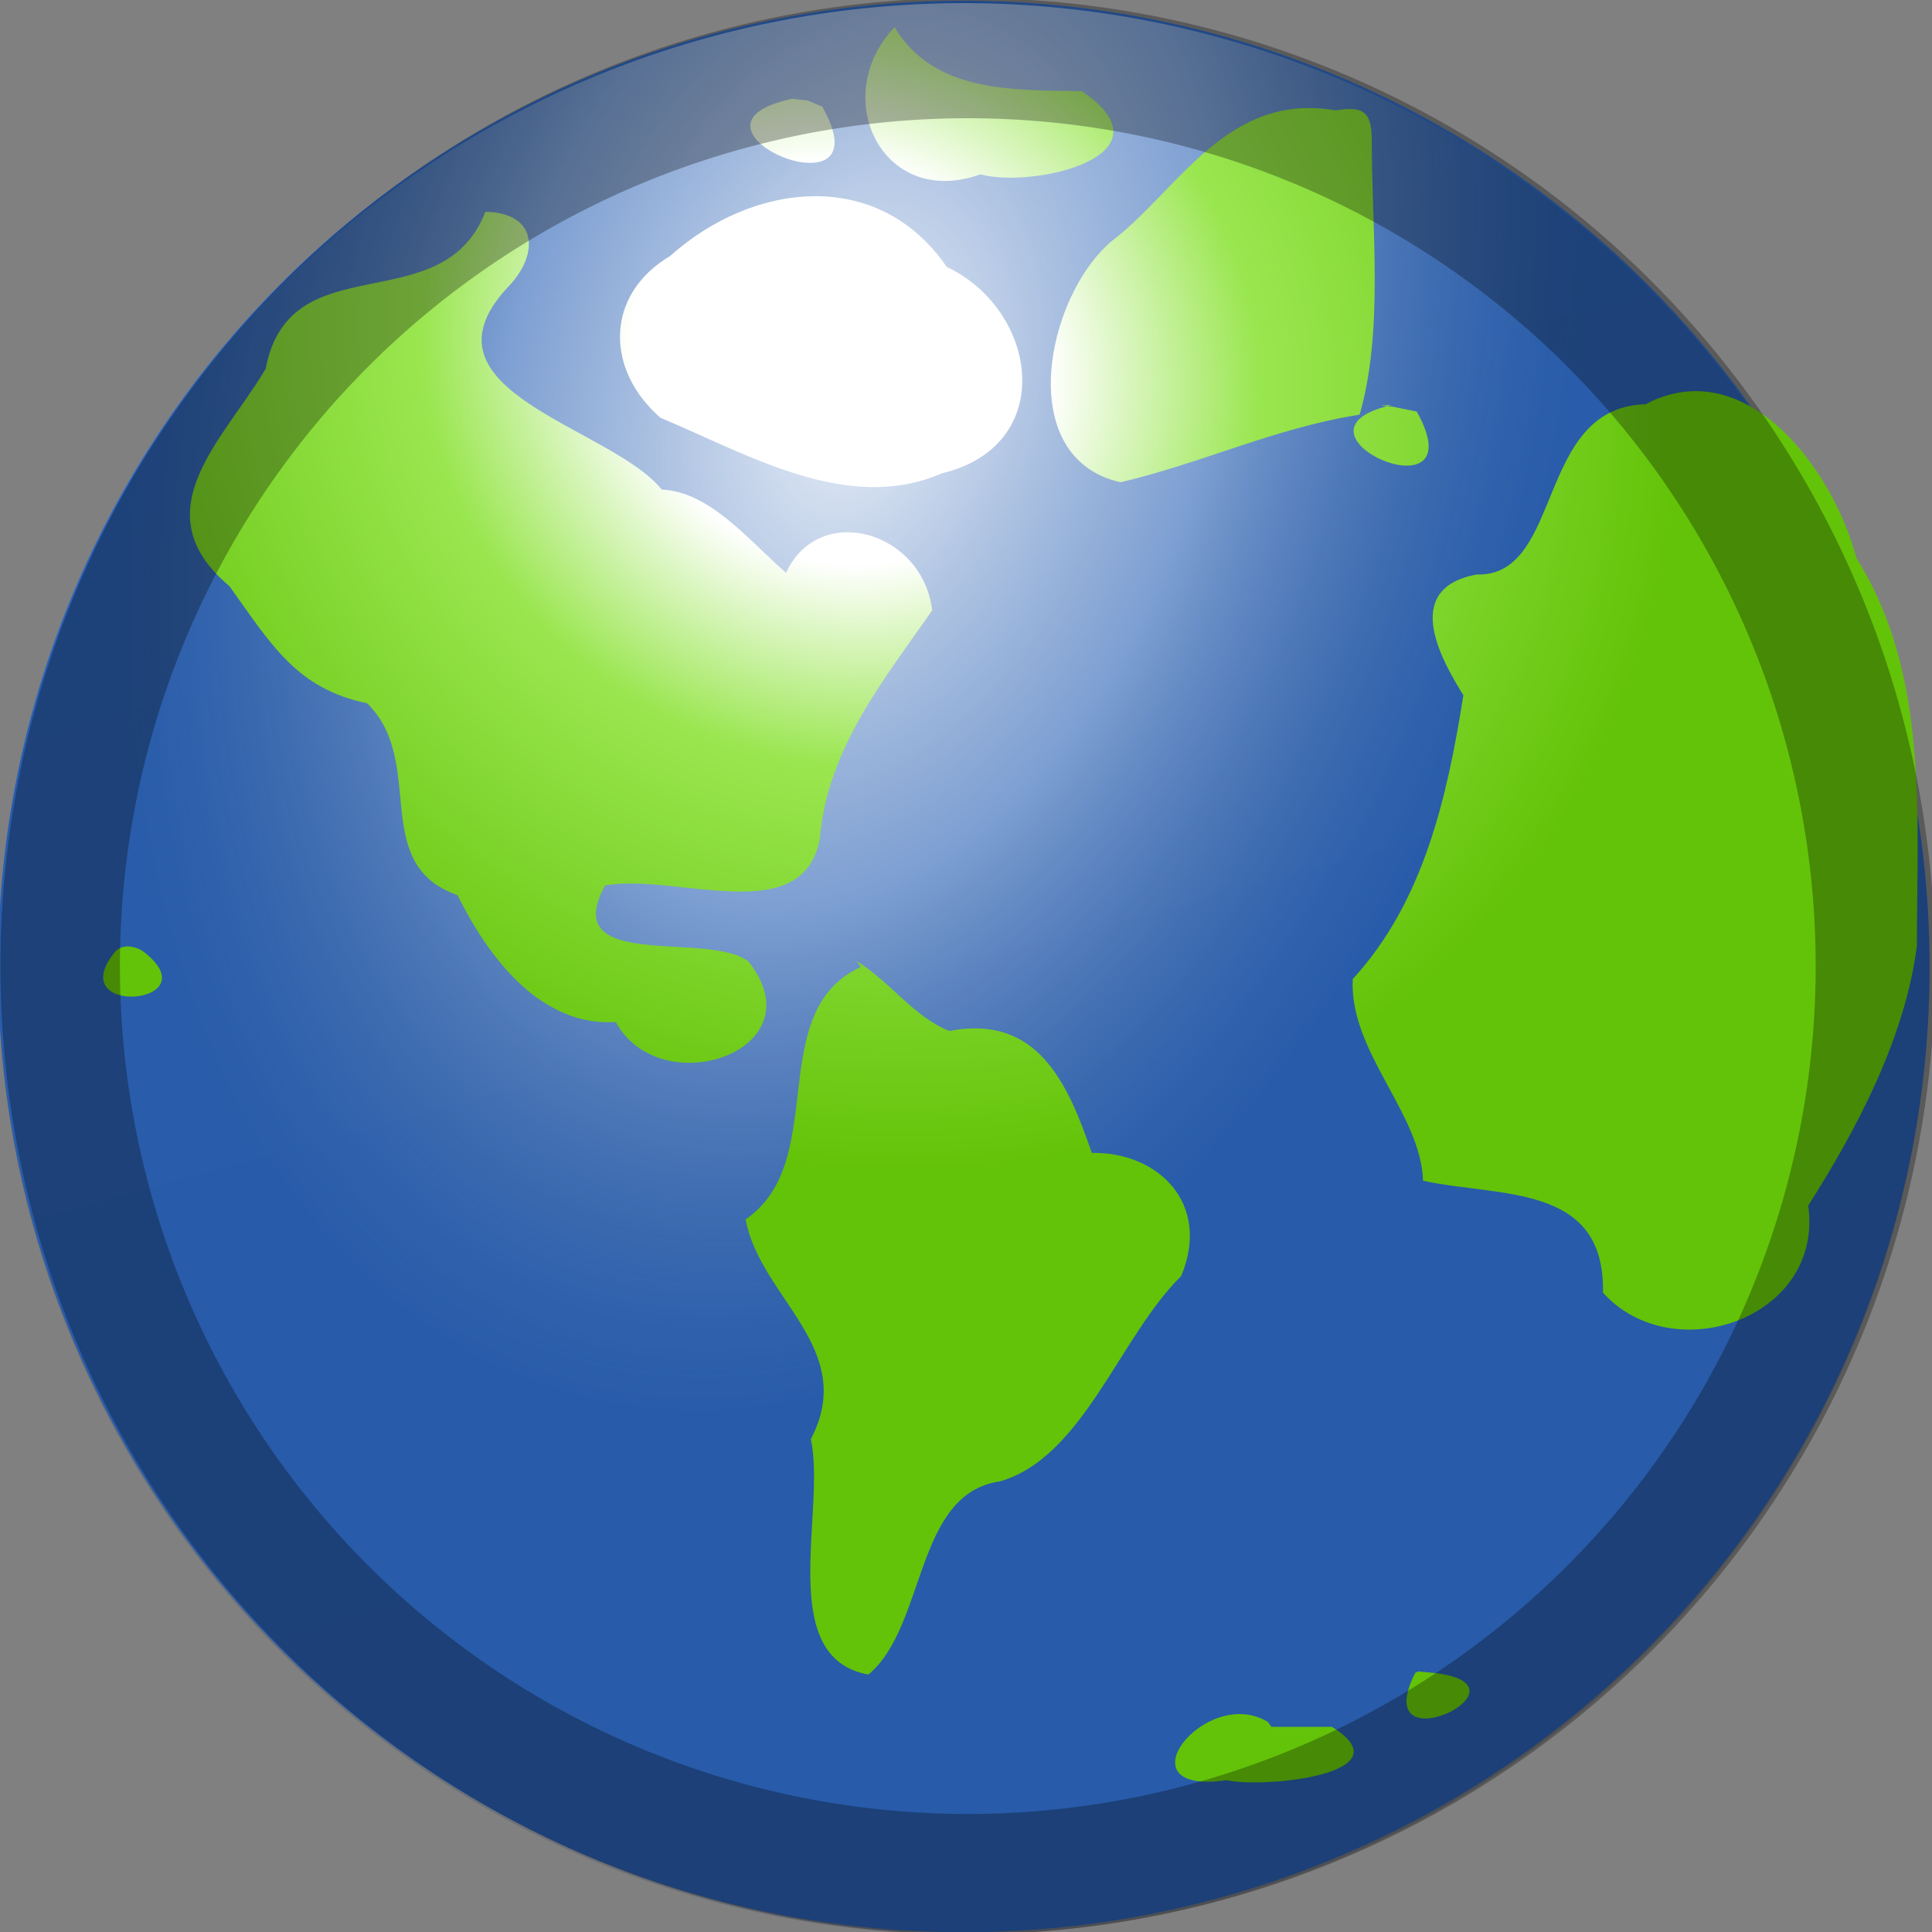 <?xml version="1.0" encoding="UTF-8" standalone="no"?>
<svg xmlns:rdf="http://www.w3.org/1999/02/22-rdf-syntax-ns#" xmlns="http://www.w3.org/2000/svg" height="16px" width="16px" version="1.1" enable-background="new" xmlns:cc="http://creativecommons.org/ns#" xmlns:xlink="http://www.w3.org/1999/xlink" xmlns:dc="http://purl.org/dc/elements/1.1/">
<rect width="100%" height="100%" fill="#808080" stroke="none"/>
<defs>
<radialGradient id="b" gradientUnits="userSpaceOnUse" cy="21.6" cx="-93.7" gradientTransform="matrix(-.044 .07 -.076 -.048 4.48 10.6)" r="78.9">
<stop stop-color="#fff" offset="0"/>
<stop stop-color="#fff" offset=".25"/>
<stop stop-color="#9ae650" offset=".5"/>
<stop stop-color="#63c308" offset="1"/>
</radialGradient>
<linearGradient id="c" y2="100" gradientUnits="userSpaceOnUse" x2="-12" y1="-60" x1="-56">
<stop stop-color="#2e68c0" offset="0"/>
<stop stop-color="#2d67be" offset="1"/>
</linearGradient>
<radialGradient id="a" gradientUnits="userSpaceOnUse" cy="-34.2" cx="-41.5" gradientTransform="matrix(-.301 1.04 -.694 -.202 -72 3.25)" r="86">
<stop stop-color="#fff" stop-opacity=".895" offset="0"/>
<stop stop-color="#e3e6ea" stop-opacity=".438" offset=".5"/>
<stop stop-color="#132c51" stop-opacity=".192" offset="1"/>
</radialGradient>
</defs>
<g>
<g>
<path d="m60 18a86 86 0 1 1 -172 0 86 86 0 1 1 172 0z" fill-rule="evenodd" transform="matrix(.093 0 0 .093 10.4 6.33)" fill="url(#c)"/>
<path d="m60 18a86 86 0 1 1 -172 0 86 86 0 1 1 172 0z" fill-rule="evenodd" transform="matrix(.093 0 0 .093 10.4 6.35)" fill="url(#a)"/>
<path style="block-progression:tb;text-indent:0;color:#000000;enable-background:accumulate;text-transform:none" d="m5.47 3.46c0.72 0.3 1.55 0.8 2.33 0.46 0.96-0.23 0.8-1.35 0.04-1.71-0.57-0.83-1.61-0.7-2.29-0.09-0.54 0.32-0.54 0.94-0.08 1.34zm5.03 10.8c-0.518-0.312-1.24 0.612-0.343 0.483 0.32 0.069 1.5-0.054 0.873-0.442h-0.5zm1.22-0.406c-0.405 0.804 1.07 0.089 0.131-0.002l-0.104-0.01-0.027 0.012zm-7.7-12.1c-0.36 0.92-1.62 0.25-1.82 1.3-0.34 0.58-1.04 1.18-0.3 1.8 0.35 0.49 0.56 0.85 1.14 0.97 0.5 0.49 0.01 1.33 0.75 1.59 0.27 0.55 0.71 1.09 1.31 1.05 0.37 0.68 1.68 0.24 1.1-0.5-0.33-0.26-1.58 0.09-1.19-0.63 0.58-0.11 1.64 0.37 1.78-0.39 0.06-0.75 0.55-1.34 0.93-1.89-0.08-0.66-0.94-0.9-1.21-0.31-0.32-0.28-0.63-0.67-1.03-0.69-0.42-0.52-2.07-0.81-1.28-1.67 0.26-0.26 0.27-0.62-0.18-0.63zm-3.06 6.12c-0.471 0.559 0.819 0.451 0.219 0-0.063-0.039-0.159-0.056-0.219 0zm10.1-6.96c-0.9-0.154-1.3 0.66-1.85 1.08-0.55 0.46-0.82 1.8 0.07 2 0.68-0.16 1.28-0.45 1.98-0.56 0.2-0.7 0.1-1.53 0.1-2.28 0-0.257-0.1-0.269-0.3-0.24zm0.469 2.44c-1 0.222 0.718 0.978 0.204 0.054l-0.2-0.04-0.1-0.01zm-4.12-3.13c-0.55 0.578-0.1 1.51 0.71 1.22 0.45 0.12 1.62-0.16 0.84-0.689-0.56-0.011-1.22 0.02-1.55-0.529zm-0.85 0.594c-1.09 0.234 0.8 1.03 0.25 0.065l-0.12-0.051-0.13-0.014zm7.07 2.53c-0.914 0.022-0.679 1.43-1.4 1.41-0.648 0.119-0.265 0.747-0.11 1-0.134 0.843-0.328 1.71-0.916 2.35-0.031 0.602 0.564 1.11 0.582 1.67 0.624 0.139 1.51 0.015 1.49 0.927 0.575 0.64 1.83 0.218 1.7-0.721 0.4-0.63 0.8-1.38 0.9-2.15 0-1.08 0.1-2.26-0.5-3.21-0.2-0.75-0.9-1.67-1.7-1.3zm-6.5 4.66c-0.809 0.372-0.251 1.61-0.954 2.09 0.12 0.653 0.933 1.07 0.54 1.82 0.129 0.595-0.299 1.81 0.477 1.95 0.48-0.4 0.38-1.5 1.09-1.6 0.69-0.2 0.99-1.2 1.5-1.7 0.25-0.6-0.19-1.03-0.74-1.02-0.2-0.58-0.45-1.15-1.18-1.01-0.3-0.12-0.49-0.41-0.77-0.58z" fill="url(#b)"/>
</g>
<path opacity=".293" d="m15.7 8.02a7.59 7.54 0 1 1 -15.2 0 7.59 7.54 0 1 1 15.2 0z" transform="matrix(.989 0 0 .996 .004 .013)" stroke="#000" fill="none"/>
</g>
</svg>
